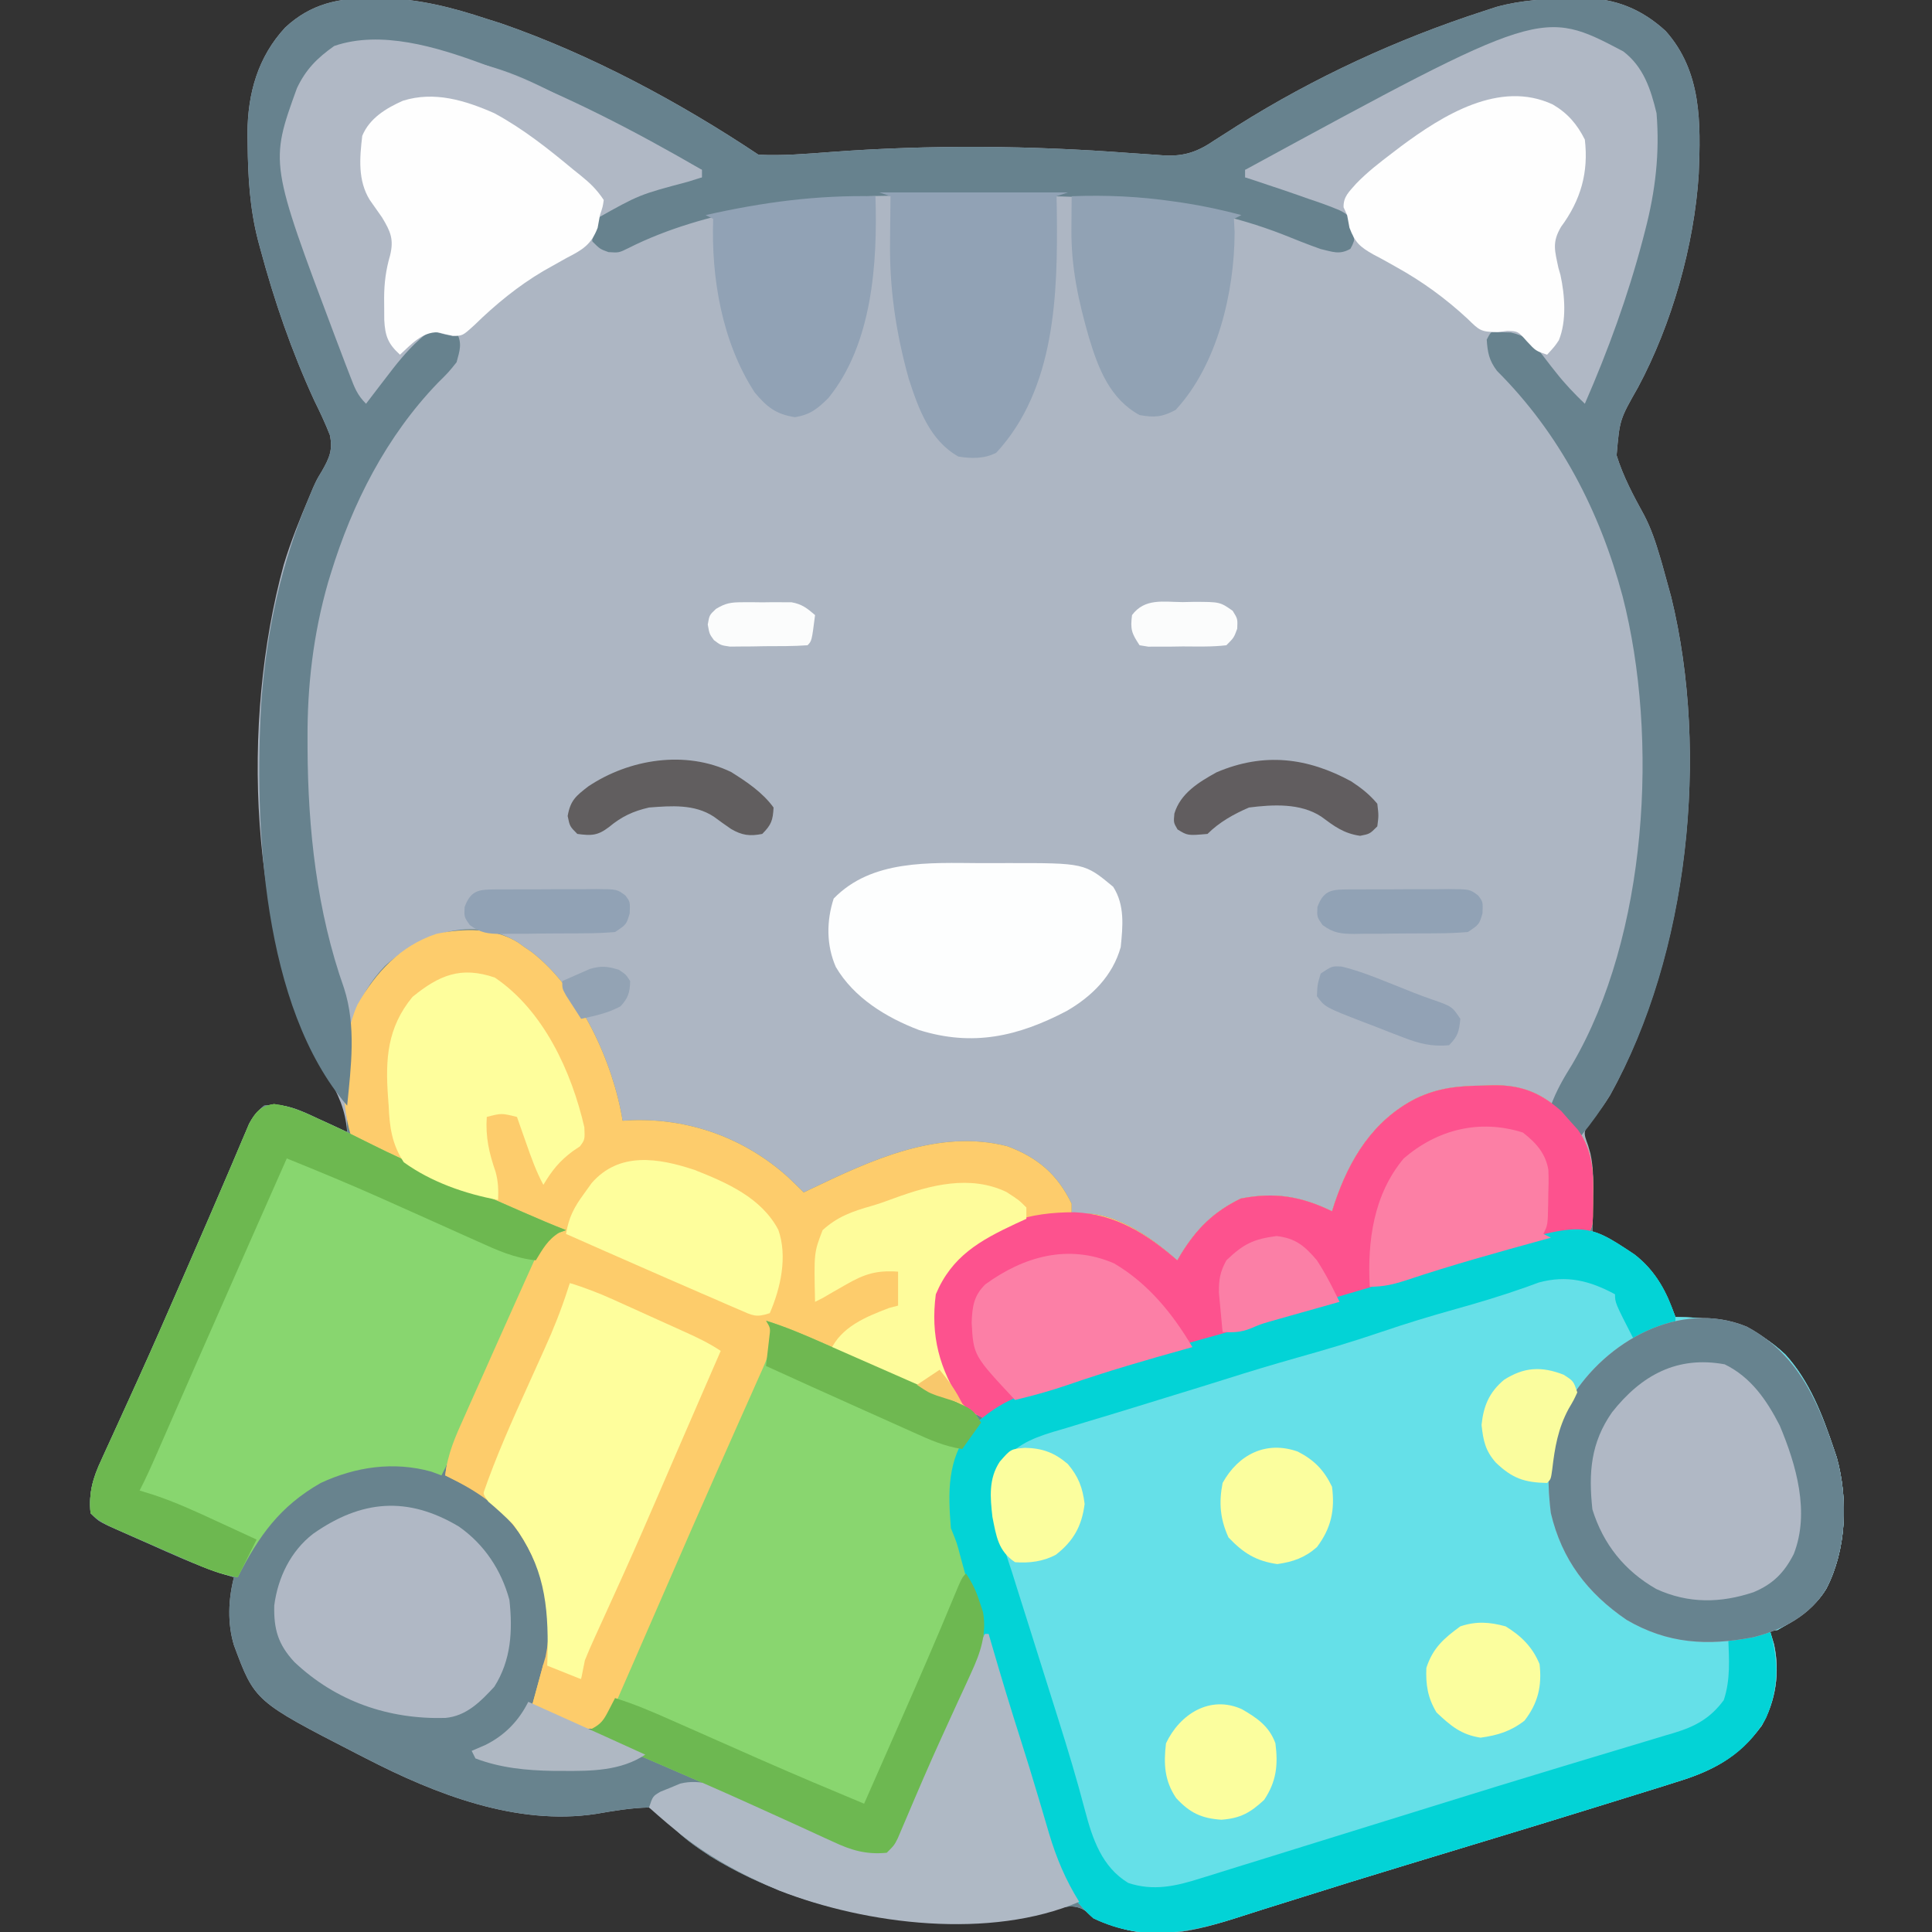 <?xml version="1.0" encoding="UTF-8"?>
<svg version="1.1" xmlns="http://www.w3.org/2000/svg" width="512" height="512">
<rect width="100%" height="100%" fill="#333333" stroke="none"/>
<path d="M0 0 C0.913 0.005 1.826 0.01 2.766 0.015 C12.394 0.256 21.091 2.491 30.188 5.5 C31.416 5.888 32.644 6.276 33.91 6.676 C57.669 14.884 81.317 27.586 102.188 41.5 C108.581 41.814 114.895 41.272 121.271 40.788 C147.841 38.802 174.164 39.049 200.723 41.062 C202.877 41.212 205.032 41.358 207.188 41.5 C208.484 41.598 208.484 41.598 209.806 41.699 C215.192 41.945 218.659 40.681 223.125 37.625 C224.434 36.789 225.746 35.956 227.059 35.125 C227.735 34.691 228.412 34.256 229.109 33.809 C249.366 21.055 271.445 10.878 294.188 3.5 C295.352 3.118 296.516 2.737 297.715 2.344 C304.401 0.485 311.036 0.182 317.938 0.062 C319.251 0.029 319.251 0.029 320.592 -0.006 C329.172 0.027 336.29 2.907 342.621 8.738 C352.182 19.491 351.905 33.05 351.37 46.594 C350.18 65.57 344.228 86.432 335.285 103.148 C330.422 111.687 330.422 111.687 329.604 121.179 C331.364 126.822 334.097 131.918 336.936 137.081 C338.747 140.582 339.956 144.163 341.062 147.938 C341.255 148.59 341.448 149.242 341.646 149.913 C342.179 151.77 342.684 153.635 343.188 155.5 C343.483 156.574 343.778 157.648 344.082 158.754 C354.246 200.362 348.651 253.078 327.875 290.734 C326.423 293.113 324.898 295.174 323.125 297.312 C320.722 300.42 320.722 300.42 322.059 304.074 C322.259 304.776 322.459 305.478 322.665 306.202 C323.59 310.272 323.395 314.348 323.312 318.5 C323.303 319.37 323.294 320.24 323.285 321.137 C323.262 323.258 323.226 325.379 323.188 327.5 C323.796 327.735 324.405 327.969 325.032 328.211 C333.611 331.601 339.302 335.947 343.188 344.438 C343.875 346.117 344.549 347.802 345.188 349.5 C346.094 349.526 347 349.552 347.934 349.578 C358.79 350.084 366.32 351.954 374.344 359.469 C380.801 366.583 384.161 375.512 387.188 384.5 C387.436 385.236 387.685 385.972 387.941 386.73 C391.031 397.902 390.54 411.186 385.188 421.5 C382.153 426.557 377.265 429.647 372.188 432.5 C371.527 432.5 370.868 432.5 370.188 432.5 C370.559 433.738 370.93 434.975 371.312 436.25 C372.924 443.613 371.818 451.244 368.062 457.812 C361.927 466.122 355.138 469.807 345.375 472.766 C343.622 473.323 343.622 473.323 341.833 473.892 C338.629 474.904 335.421 475.898 332.207 476.88 C329.479 477.717 326.755 478.567 324.031 479.415 C314.43 482.404 304.81 485.331 295.188 488.25 C293.599 488.732 292.01 489.215 290.421 489.697 C289.628 489.938 288.835 490.178 288.018 490.426 C284.824 491.396 281.631 492.365 278.437 493.335 C276.861 493.814 275.284 494.292 273.707 494.77 C263.942 497.732 254.194 500.741 244.465 503.82 C241.568 504.729 238.67 505.635 235.772 506.541 C234.04 507.087 232.309 507.64 230.582 508.202 C218.039 512.276 205.878 515.654 193.375 509.562 C191.631 508.567 189.898 507.552 188.188 506.5 C185.064 504.938 182.607 506.132 179.25 506.875 C148.888 513.278 116.033 508.726 89.404 492.407 C85.476 489.828 81.628 487.158 78.535 483.598 C76.775 481.622 75.641 480.534 73.188 479.5 C68.413 479.605 63.853 480.386 59.156 481.198 C38.13 484.421 16.504 475.954 -1.812 466.5 C-2.648 466.074 -3.484 465.648 -4.345 465.208 C-31.297 451.352 -31.297 451.352 -36.812 436.5 C-38.573 430.713 -38.316 424.326 -36.812 418.5 C-38.01 418.13 -39.208 417.76 -40.441 417.379 C-47.063 415.17 -53.383 412.285 -59.75 409.438 C-60.993 408.89 -62.236 408.342 -63.479 407.795 C-65.235 407.013 -65.235 407.013 -67.027 406.215 C-68.091 405.742 -69.154 405.269 -70.25 404.781 C-72.812 403.5 -72.812 403.5 -74.812 401.5 C-75.334 396.092 -74.182 392.129 -71.91 387.312 C-71.601 386.629 -71.292 385.946 -70.974 385.242 C-70.304 383.764 -69.628 382.289 -68.946 380.816 C-67.478 377.641 -66.038 374.454 -64.596 371.268 C-63.836 369.589 -63.074 367.91 -62.31 366.231 C-58.456 357.755 -54.729 349.225 -51.022 340.683 C-49.943 338.201 -48.863 335.72 -47.781 333.239 C-44.705 326.181 -41.643 319.118 -38.625 312.035 C-38.162 310.953 -37.699 309.872 -37.222 308.757 C-36.397 306.826 -35.578 304.892 -34.766 302.956 C-34.413 302.13 -34.059 301.304 -33.695 300.453 C-33.253 299.404 -33.253 299.404 -32.801 298.333 C-31.702 296.295 -30.597 294.973 -28.812 293.5 C-23.356 292.668 -19.257 294.743 -14.438 297 C-13.333 297.501 -13.333 297.501 -12.207 298.012 C-10.404 298.831 -8.608 299.664 -6.812 300.5 C-7.276 294.564 -9.111 290.612 -12.062 285.5 C-33.046 247.203 -35.004 191.859 -23.632 150.212 C-21.749 143.982 -19.32 137.967 -16.777 131.98 C-16.465 131.233 -16.152 130.486 -15.831 129.717 C-14.812 127.5 -14.812 127.5 -13.509 125.348 C-11.551 121.911 -10.547 119.73 -11.4 115.775 C-12.639 112.613 -14.056 109.605 -15.562 106.562 C-21.554 93.504 -26.084 80.368 -29.812 66.5 C-30.019 65.735 -30.225 64.971 -30.438 64.183 C-32.628 55.679 -33.087 47.366 -33.188 38.625 C-33.202 37.673 -33.216 36.722 -33.23 35.741 C-33.157 25.23 -30.476 15.606 -23.215 7.777 C-16.394 1.454 -9.042 -0.066 0 0 Z " fill="#ADB6C3" transform="translate(98.812,-0.5)"/>
<path d="M0 0 C0.601 0.429 1.201 0.859 1.82 1.301 C2.462 1.74 3.104 2.18 3.766 2.633 C16.453 12.46 25.324 31.77 27.82 47.301 C28.608 47.254 29.396 47.208 30.207 47.16 C45.542 46.652 60.106 51.904 71.57 62.176 C73 63.538 74.421 64.908 75.82 66.301 C76.342 66.049 76.864 65.797 77.402 65.538 C93.57 57.815 111.443 49.356 129.805 54.066 C137.845 57.064 143.073 61.535 146.82 69.301 C146.82 70.291 146.82 71.281 146.82 72.301 C148.367 72.084 148.367 72.084 149.945 71.863 C159.164 71.83 168.179 78.457 174.82 84.301 C175.161 83.721 175.501 83.141 175.852 82.543 C180.037 75.797 184.485 71.42 191.633 67.926 C200.618 66.164 207.622 67.317 215.82 71.301 C216.039 70.611 216.259 69.921 216.484 69.211 C220.458 57.435 226.694 47.24 238.008 41.426 C244.13 38.514 249.37 38.066 256.07 37.988 C256.891 37.959 257.713 37.93 258.559 37.9 C265.933 37.824 271.055 39.85 276.57 44.738 C277.313 45.584 278.055 46.43 278.82 47.301 C279.542 48.105 280.264 48.91 281.008 49.738 C285.14 55.58 285.08 61.299 284.945 68.176 C284.936 69.055 284.927 69.934 284.918 70.84 C284.895 72.994 284.859 75.147 284.82 77.301 C285.429 77.535 286.038 77.77 286.665 78.012 C295.244 81.401 300.935 85.748 304.82 94.238 C305.507 95.918 306.182 97.603 306.82 99.301 C307.727 99.327 308.633 99.352 309.566 99.379 C320.423 99.884 327.952 101.755 335.977 109.27 C342.434 116.384 345.794 125.313 348.82 134.301 C349.069 135.037 349.318 135.773 349.574 136.531 C352.664 147.703 352.173 160.987 346.82 171.301 C343.786 176.358 338.898 179.448 333.82 182.301 C333.16 182.301 332.5 182.301 331.82 182.301 C332.192 183.538 332.563 184.776 332.945 186.051 C334.557 193.414 333.451 201.044 329.695 207.613 C323.56 215.923 316.771 219.607 307.008 222.566 C305.255 223.124 305.255 223.124 303.466 223.692 C300.262 224.705 297.053 225.698 293.84 226.681 C291.112 227.518 288.388 228.367 285.664 229.216 C276.063 232.205 266.443 235.132 256.82 238.051 C255.231 238.533 253.643 239.015 252.054 239.498 C251.261 239.738 250.468 239.979 249.651 240.227 C246.457 241.197 243.264 242.166 240.07 243.136 C238.493 243.614 236.917 244.093 235.34 244.571 C225.574 247.532 215.827 250.542 206.098 253.621 C203.201 254.529 200.303 255.436 197.405 256.341 C195.672 256.887 193.942 257.441 192.215 258.002 C179.672 262.077 167.511 265.455 155.008 259.363 C153.264 258.368 151.531 257.353 149.82 256.301 C146.697 254.739 144.239 255.933 140.883 256.676 C110.521 263.079 77.666 258.526 51.037 242.208 C47.109 239.628 43.26 236.959 40.168 233.398 C38.408 231.423 37.274 230.335 34.82 229.301 C30.046 229.405 25.486 230.186 20.789 230.999 C-0.237 234.222 -21.863 225.755 -40.18 216.301 C-41.015 215.875 -41.851 215.448 -42.712 215.009 C-69.665 201.153 -69.665 201.153 -75.18 186.301 C-76.94 180.514 -76.683 174.126 -75.18 168.301 C-76.377 167.931 -77.575 167.561 -78.809 167.18 C-85.431 164.971 -91.75 162.086 -98.117 159.238 C-99.36 158.69 -100.603 158.143 -101.846 157.596 C-103.602 156.814 -103.602 156.814 -105.395 156.016 C-106.458 155.542 -107.521 155.069 -108.617 154.582 C-111.18 153.301 -111.18 153.301 -113.18 151.301 C-113.701 145.893 -112.55 141.93 -110.277 137.113 C-109.968 136.43 -109.659 135.747 -109.341 135.043 C-108.671 133.565 -107.995 132.089 -107.313 130.616 C-105.845 127.442 -104.405 124.255 -102.964 121.069 C-102.203 119.389 -101.441 117.71 -100.677 116.032 C-96.824 107.555 -93.097 99.025 -89.389 90.484 C-88.311 88.002 -87.23 85.521 -86.148 83.04 C-83.073 75.982 -80.01 68.919 -76.992 61.836 C-76.529 60.754 -76.066 59.672 -75.589 58.558 C-74.764 56.627 -73.945 54.693 -73.133 52.757 C-72.78 51.931 -72.427 51.105 -72.062 50.254 C-71.767 49.554 -71.472 48.855 -71.168 48.134 C-70.069 46.096 -68.964 44.774 -67.18 43.301 C-61.723 42.469 -57.624 44.544 -52.805 46.801 C-52.069 47.135 -51.333 47.469 -50.574 47.812 C-48.771 48.632 -46.975 49.465 -45.18 50.301 C-45.211 49.251 -45.211 49.251 -45.243 48.18 C-45.327 44.95 -45.379 41.72 -45.43 38.488 C-45.463 37.388 -45.497 36.288 -45.531 35.154 C-45.662 24.073 -42.943 14.457 -35.18 6.301 C-25.806 -2.256 -11.769 -7.165 0 0 Z " fill="#68838E" transform="translate(137.18,249.699)"/>
<path d="M0 0 C5.768 4.485 8.302 9.815 10.84 16.562 C12.199 16.601 12.199 16.601 13.586 16.641 C24.442 17.146 31.972 19.016 39.996 26.531 C46.454 33.645 49.813 42.575 52.84 51.562 C53.089 52.299 53.337 53.035 53.594 53.793 C56.684 64.964 56.193 78.249 50.84 88.562 C47.806 93.619 42.918 96.71 37.84 99.562 C37.18 99.562 36.52 99.562 35.84 99.562 C36.211 100.8 36.582 102.037 36.965 103.312 C38.577 110.676 37.47 118.306 33.715 124.875 C27.58 133.185 20.79 136.869 11.027 139.828 C9.274 140.386 9.274 140.386 7.486 140.954 C4.282 141.967 1.073 142.96 -2.14 143.943 C-4.868 144.78 -7.592 145.629 -10.317 146.478 C-19.918 149.467 -29.538 152.394 -39.16 155.312 C-40.749 155.795 -42.338 156.277 -43.927 156.759 C-44.72 157 -45.513 157.241 -46.33 157.489 C-49.523 158.458 -52.717 159.428 -55.91 160.397 C-57.487 160.876 -59.064 161.355 -60.641 161.833 C-70.406 164.794 -80.154 167.803 -89.883 170.883 C-92.78 171.791 -95.677 172.698 -98.575 173.603 C-100.308 174.149 -102.038 174.703 -103.766 175.264 C-117.418 179.698 -129.789 182.451 -143.379 175.949 C-151.553 168.935 -154.73 159.051 -157.598 149 C-158.168 147.084 -158.739 145.168 -159.311 143.253 C-159.89 141.302 -160.462 139.35 -161.033 137.397 C-162.773 131.478 -164.591 125.583 -166.41 119.688 C-166.908 118.064 -166.908 118.064 -167.415 116.408 C-169.149 110.764 -170.943 105.151 -172.848 99.562 C-175.002 93.23 -176.813 86.83 -178.55 80.373 C-179.592 76.373 -179.592 76.373 -181.16 72.562 C-181.938 63.053 -182.167 54.51 -176.16 46.562 C-169.983 39.665 -161.767 36.453 -152.973 34.25 C-146.104 32.441 -139.381 30.36 -132.66 28.062 C-126.204 25.863 -119.75 23.825 -113.16 22.062 C-106.553 20.294 -100.075 18.259 -93.598 16.062 C-86.898 13.791 -80.2 11.639 -73.397 9.692 C-68.379 8.243 -63.392 6.706 -58.41 5.137 C-57.712 4.917 -57.014 4.697 -56.294 4.471 C-52.771 3.361 -49.249 2.247 -45.729 1.128 C-13.592 -9.045 -13.592 -9.045 0 0 Z " fill="#65E0E8" transform="translate(433.16,332.438)"/>
<path d="M0 0 C0.601 0.429 1.201 0.859 1.82 1.301 C2.462 1.74 3.104 2.18 3.766 2.633 C16.453 12.46 25.324 31.77 27.82 47.301 C28.608 47.254 29.396 47.208 30.207 47.16 C45.542 46.652 60.106 51.904 71.57 62.176 C73 63.538 74.421 64.908 75.82 66.301 C76.342 66.049 76.864 65.797 77.402 65.538 C93.57 57.815 111.443 49.356 129.805 54.066 C137.845 57.064 143.073 61.535 146.82 69.301 C146.82 70.291 146.82 71.281 146.82 72.301 C148.367 72.084 148.367 72.084 149.945 71.863 C159.164 71.83 168.179 78.457 174.82 84.301 C175.161 83.721 175.501 83.141 175.852 82.543 C180.037 75.797 184.485 71.42 191.633 67.926 C200.618 66.164 207.622 67.317 215.82 71.301 C216.039 70.611 216.259 69.921 216.484 69.211 C220.458 57.435 226.694 47.24 238.008 41.426 C244.13 38.514 249.37 38.066 256.07 37.988 C256.891 37.959 257.713 37.93 258.559 37.9 C265.933 37.824 271.055 39.85 276.57 44.738 C277.313 45.584 278.055 46.43 278.82 47.301 C279.542 48.105 280.264 48.91 281.008 49.738 C284.893 55.231 285.113 60.571 285.008 67.051 C285.007 67.818 285.007 68.585 285.006 69.375 C284.961 75.019 284.961 75.019 283.82 77.301 C281.85 77.582 279.867 77.77 277.883 77.926 C266.921 79.096 256.598 82.876 246.154 86.238 C240.998 87.882 235.815 89.431 230.633 90.988 C224.453 92.857 218.306 94.78 212.195 96.863 C205.477 99.143 198.683 101.081 191.854 103.002 C185.242 104.872 178.686 106.881 172.141 108.976 C165.74 111.022 159.315 112.981 152.883 114.926 C149.194 116.048 145.507 117.174 141.82 118.301 C141.132 118.51 140.443 118.719 139.733 118.934 C133.816 120.741 128.732 122.481 123.82 126.301 C123.052 125.905 123.052 125.905 122.268 125.5 C119.103 123.949 115.884 122.528 112.66 121.105 C111.962 120.797 111.263 120.488 110.543 120.169 C108.282 119.17 106.02 118.173 103.758 117.176 C102.611 116.67 102.611 116.67 101.441 116.154 C89.95 111.085 78.43 106.095 66.82 101.301 C67.057 101.95 67.293 102.599 67.537 103.268 C67.954 107.735 66.216 110.82 64.359 114.824 C63.794 116.087 63.794 116.087 63.216 117.375 C61.971 120.148 60.708 122.911 59.445 125.676 C58.576 127.604 57.709 129.533 56.843 131.463 C55.506 134.439 54.169 137.415 52.827 140.389 C48.336 150.34 43.976 160.347 39.633 170.363 C37.364 175.59 35.091 180.815 32.809 186.036 C32.117 187.621 31.427 189.206 30.738 190.792 C29.649 193.296 28.554 195.797 27.457 198.297 C27.122 199.07 26.788 199.842 26.443 200.638 C24.048 206.073 24.048 206.073 21.82 208.301 C16.863 208.869 13.788 207.617 9.445 205.301 C8.386 204.744 7.326 204.187 6.234 203.613 C5.438 203.18 4.641 202.747 3.82 202.301 C4.025 201.553 4.23 200.805 4.441 200.035 C4.711 199.05 4.98 198.065 5.258 197.051 C5.525 196.076 5.791 195.102 6.066 194.098 C6.315 193.175 6.564 192.252 6.82 191.301 C7.012 190.649 7.204 189.996 7.402 189.324 C9.849 177.48 6.847 166.576 0.473 156.617 C-4.813 149.208 -11.07 145.304 -19.18 141.301 C-18.593 135.601 -16.463 130.927 -14.137 125.766 C-13.731 124.851 -13.325 123.935 -12.906 122.993 C-11.608 120.072 -10.3 117.155 -8.992 114.238 C-8.132 112.304 -7.272 110.37 -6.412 108.436 C-4.376 103.856 -2.321 99.286 -0.261 94.717 C0.718 92.53 1.678 90.336 2.631 88.137 C3.144 86.976 3.656 85.814 4.184 84.617 C4.606 83.643 5.027 82.67 5.462 81.666 C6.932 79.105 8.349 77.873 10.82 76.301 C10.032 75.959 9.244 75.618 8.431 75.266 C7.321 74.785 6.211 74.304 5.066 73.809 C4.462 73.547 3.858 73.285 3.235 73.016 C-0.123 71.561 -3.48 70.106 -6.837 68.649 C-13.294 65.848 -19.753 63.052 -26.223 60.281 C-27.277 59.828 -28.331 59.375 -29.418 58.908 C-31.392 58.059 -33.368 57.214 -35.346 56.374 C-36.664 55.806 -36.664 55.806 -38.008 55.227 C-39.151 54.738 -39.151 54.738 -40.317 54.24 C-42.18 53.301 -42.18 53.301 -44.18 51.301 C-47.249 41.203 -46.755 26.061 -42.438 16.52 C-37.604 7.994 -31.061 0.919 -21.512 -2.227 C-14.238 -3.701 -6.489 -3.95 0 0 Z " fill="#FDCC6C" transform="translate(137.18,249.699)"/>
<path d="M0 0 C1.369 0.007 1.369 0.007 2.766 0.015 C12.394 0.256 21.091 2.491 30.188 5.5 C31.416 5.888 32.644 6.276 33.91 6.676 C57.669 14.884 81.317 27.586 102.188 41.5 C108.581 41.814 114.895 41.272 121.271 40.788 C147.841 38.802 174.164 39.049 200.723 41.062 C202.877 41.212 205.032 41.358 207.188 41.5 C208.052 41.566 208.916 41.631 209.806 41.699 C215.192 41.945 218.659 40.681 223.125 37.625 C224.434 36.789 225.746 35.956 227.059 35.125 C227.735 34.691 228.412 34.256 229.109 33.809 C249.366 21.055 271.445 10.878 294.188 3.5 C295.352 3.118 296.516 2.737 297.715 2.344 C304.401 0.485 311.036 0.182 317.938 0.062 C319.251 0.029 319.251 0.029 320.592 -0.006 C329.172 0.027 336.29 2.907 342.621 8.738 C352.182 19.491 351.905 33.05 351.37 46.594 C350.18 65.57 344.228 86.432 335.285 103.148 C330.422 111.687 330.422 111.687 329.604 121.179 C331.364 126.822 334.097 131.918 336.936 137.081 C338.747 140.582 339.956 144.163 341.062 147.938 C341.255 148.59 341.448 149.242 341.646 149.913 C342.179 151.77 342.684 153.635 343.188 155.5 C343.483 156.574 343.778 157.648 344.082 158.754 C354.183 200.102 348.832 253.262 327.934 290.637 C325.599 294.465 323.04 298.042 320.188 301.5 C317.521 298.833 314.854 296.167 312.188 293.5 C313.642 289.484 315.618 286.118 317.875 282.5 C337.779 248.454 340.871 196.15 331.188 158.5 C325.151 135.923 314.527 115.377 297.902 98.781 C295.808 95.996 295.42 93.949 295.188 90.5 C296.188 88.562 296.188 88.562 298.188 87.5 C301.335 87.185 302.411 87.184 305.188 88.5 C310.983 93.721 315.674 100.163 320.188 106.5 C324.381 98.367 327.496 90.044 330.375 81.375 C330.708 80.375 331.04 79.374 331.383 78.344 C340.599 50.235 340.599 50.235 336.387 21.711 C334.125 17.54 331.827 15.146 327.41 13.406 C299.063 5.435 263.972 28.519 240.188 41.5 C238.801 42.3 237.416 43.104 236.035 43.914 C233.188 45.5 233.188 45.5 231.188 45.5 C231.188 46.16 231.188 46.82 231.188 47.5 C232.478 47.758 233.768 48.016 235.098 48.281 C240.141 49.404 244.832 51.092 249.625 53 C250.426 53.308 251.227 53.616 252.053 53.934 C257.927 56.24 257.927 56.24 260.188 58.5 C260.521 61.63 260.664 63.679 259.062 66.438 C256.17 68.077 254.421 67.245 251.188 66.5 C247.793 65.309 244.464 63.964 241.125 62.625 C215.816 52.771 189.435 52.317 162.586 52.37 C159.324 52.375 156.063 52.37 152.801 52.363 C128.203 52.277 128.203 52.277 103.812 55.125 C102.395 55.376 102.395 55.376 100.949 55.633 C89.647 57.783 78.071 61.023 67.77 66.227 C65.188 67.5 65.188 67.5 62.438 67.312 C60.188 66.5 60.188 66.5 58.188 64.5 C57.688 61.625 57.688 61.625 58.188 58.5 C62.902 54.695 68.153 52.779 73.812 50.75 C74.658 50.434 75.504 50.118 76.375 49.793 C80.294 48.365 82.943 47.5 87.188 47.5 C87.188 46.84 87.188 46.18 87.188 45.5 C86.41 45.286 85.633 45.072 84.832 44.852 C79.887 43.018 75.466 40.454 70.875 37.875 C32.819 16.142 32.819 16.142 -9.223 13.148 C-14.486 15.451 -16.491 18.32 -18.812 23.5 C-27.486 46.222 -14.895 77.251 -5.895 98.031 C-4.588 100.887 -3.253 103.71 -1.812 106.5 C-1.316 105.871 -0.82 105.242 -0.309 104.594 C1.109 102.807 2.535 101.028 3.969 99.254 C5.343 97.548 6.701 95.829 8.031 94.09 C10.916 90.478 12.431 88.74 16.938 87.312 C20.188 87.5 20.188 87.5 22.188 88.562 C23.717 91.526 23.047 93.323 22.188 96.5 C20.035 99.184 20.035 99.184 17.25 101.938 C3.571 116.138 -5.445 133.86 -11.188 152.625 C-11.527 153.731 -11.527 153.731 -11.874 154.86 C-15.791 168.569 -17.4 182.23 -17.312 196.438 C-17.31 197.58 -17.31 197.58 -17.308 198.746 C-17.21 220.295 -14.852 242.005 -7.636 262.39 C-4.387 272.449 -5.785 283.139 -6.812 293.5 C-29.298 267.373 -31.497 218.974 -29.551 186.387 C-28.103 167.293 -24.274 149.627 -16.777 131.98 C-16.465 131.233 -16.152 130.486 -15.831 129.717 C-14.812 127.5 -14.812 127.5 -13.509 125.348 C-11.551 121.911 -10.547 119.73 -11.4 115.775 C-12.639 112.613 -14.056 109.605 -15.562 106.562 C-21.554 93.504 -26.084 80.368 -29.812 66.5 C-30.019 65.735 -30.225 64.971 -30.438 64.183 C-32.628 55.679 -33.087 47.366 -33.188 38.625 C-33.202 37.673 -33.216 36.722 -33.23 35.741 C-33.157 25.23 -30.476 15.606 -23.215 7.777 C-16.394 1.454 -9.042 -0.066 0 0 Z " fill="#67828E" transform="translate(98.812,-0.5)"/>
<path d="M0 0 C5.267 1.633 10.237 3.77 15.273 5.992 C16.597 6.573 16.597 6.573 17.948 7.166 C19.809 7.983 21.67 8.802 23.53 9.622 C26.357 10.867 29.186 12.108 32.016 13.348 C33.831 14.146 35.646 14.944 37.461 15.742 C38.298 16.109 39.134 16.476 39.996 16.854 C42.338 17.888 44.672 18.937 47 20 C47.759 20.346 48.519 20.692 49.301 21.049 C50.017 21.389 50.733 21.729 51.471 22.079 C52.104 22.377 52.738 22.675 53.39 22.982 C55 24 55 24 57 27 C56.578 27.615 56.157 28.23 55.723 28.863 C55.175 29.672 54.627 30.48 54.062 31.312 C53.517 32.113 52.972 32.914 52.41 33.738 C48.41 40.155 48.865 49.777 50.447 57.056 C51.703 61.465 53.351 65.724 55 70 C55.648 71.825 56.277 73.658 56.875 75.5 C57.12 76.212 57.365 76.923 57.617 77.656 C58.529 83.238 56.72 88.21 54.41 93.219 C53.878 94.388 53.345 95.558 52.796 96.762 C52.218 98.008 51.641 99.254 51.062 100.5 C50.176 102.435 49.292 104.372 48.409 106.309 C47.813 107.618 47.215 108.926 46.616 110.234 C43.309 117.474 40.175 124.788 37.073 132.117 C36.694 133 36.316 133.883 35.926 134.793 C35.437 135.946 35.437 135.946 34.939 137.122 C34 139 34 139 32 141 C26.563 141.529 22.583 140.347 17.742 138.062 C17.053 137.75 16.363 137.438 15.652 137.117 C13.388 136.089 11.132 135.044 8.875 134 C6.485 132.912 4.093 131.828 1.701 130.745 C0.039 129.993 -1.623 129.239 -3.284 128.483 C-12.719 124.198 -22.232 120.096 -31.75 116 C-33.39 115.293 -35.029 114.586 -36.668 113.879 C-40.445 112.251 -44.222 110.625 -48 109 C-47.111 108.691 -47.111 108.691 -46.204 108.376 C-43.111 106.445 -42.304 104.265 -40.738 100.988 C-40.441 100.37 -40.144 99.752 -39.837 99.116 C-36.086 91.231 -32.642 83.205 -29.188 75.188 C-28.082 72.634 -26.976 70.082 -25.869 67.53 C-25.101 65.759 -24.333 63.988 -23.566 62.217 C-19.123 51.961 -14.624 41.731 -10.125 31.5 C-8.98 28.897 -7.836 26.293 -6.691 23.689 C-6.011 22.142 -5.331 20.595 -4.65 19.048 C-4.048 17.679 -3.448 16.308 -2.851 14.936 C-2.28 13.636 -1.695 12.341 -1.097 11.052 C0.803 6.875 1.203 4.484 0 0 Z " fill="#89D66F" transform="translate(203,350)"/>
<path d="M0 0 C4.482 0.558 8.047 2.195 12.109 4.105 C12.857 4.445 13.605 4.785 14.375 5.135 C18.308 6.936 22.186 8.827 26.043 10.786 C31.007 13.272 36.04 15.555 41.129 17.773 C42.013 18.161 42.897 18.549 43.808 18.948 C45.657 19.759 47.506 20.568 49.356 21.376 C52.183 22.61 55.009 23.849 57.834 25.088 C59.641 25.879 61.447 26.67 63.254 27.461 C64.094 27.829 64.933 28.196 65.798 28.575 C69.631 30.248 73.463 31.899 77.359 33.418 C76.761 33.645 76.163 33.872 75.547 34.105 C71.229 36.696 69.595 41.915 67.609 46.371 C67.088 47.536 66.567 48.702 66.031 49.903 C65.473 51.158 64.916 52.413 64.359 53.668 C63.784 54.959 63.208 56.25 62.632 57.541 C58.313 67.227 54.036 76.931 49.787 86.647 C49.364 87.615 48.94 88.582 48.504 89.578 C48.136 90.42 47.769 91.262 47.39 92.129 C46.432 94.256 45.419 96.341 44.359 98.418 C43.472 98.088 42.586 97.758 41.672 97.418 C31.706 94.645 21.622 96.11 12.359 100.418 C1.479 106.635 -4.036 114.427 -9.641 125.418 C-14.086 124.748 -17.976 123.13 -22.059 121.328 C-23.106 120.871 -23.106 120.871 -24.175 120.405 C-25.644 119.763 -27.113 119.118 -28.58 118.471 C-30.828 117.48 -33.081 116.5 -35.334 115.521 C-36.763 114.895 -38.192 114.268 -39.621 113.641 C-40.295 113.348 -40.969 113.055 -41.663 112.753 C-44.411 111.535 -46.496 110.563 -48.641 108.418 C-49.162 103.01 -48.011 99.047 -45.738 94.23 C-45.429 93.547 -45.12 92.864 -44.802 92.16 C-44.132 90.682 -43.456 89.207 -42.774 87.733 C-41.306 84.559 -39.866 81.372 -38.424 78.186 C-37.664 76.506 -36.902 74.827 -36.138 73.149 C-32.285 64.673 -28.558 56.142 -24.85 47.601 C-23.772 45.119 -22.691 42.638 -21.609 40.157 C-18.533 33.099 -15.471 26.036 -12.453 18.953 C-11.99 17.871 -11.527 16.79 -11.05 15.675 C-10.225 13.744 -9.406 11.81 -8.594 9.874 C-8.064 8.635 -8.064 8.635 -7.523 7.371 C-7.228 6.671 -6.933 5.972 -6.629 5.251 C-4.923 2.087 -3.597 0.569 0 0 Z " fill="#88D66F" transform="translate(72.641,292.582)"/>
<path d="M0 0 C0.821 -0.029 1.642 -0.058 2.488 -0.088 C9.863 -0.164 14.985 1.862 20.5 6.75 C21.242 7.596 21.985 8.441 22.75 9.312 C23.472 10.117 24.194 10.921 24.938 11.75 C28.822 17.242 29.043 22.582 28.938 29.062 C28.937 30.213 28.937 30.213 28.936 31.387 C28.891 37.031 28.891 37.031 27.75 39.312 C25.78 39.594 23.796 39.781 21.812 39.938 C10.85 41.108 0.527 44.887 -9.917 48.25 C-15.072 49.893 -20.255 51.443 -25.438 53 C-31.617 54.868 -37.764 56.792 -43.875 58.875 C-50.594 61.154 -57.387 63.093 -64.216 65.014 C-70.829 66.883 -77.385 68.893 -83.929 70.988 C-90.33 73.034 -96.755 74.993 -103.188 76.938 C-106.876 78.059 -110.563 79.185 -114.25 80.312 C-114.939 80.521 -115.627 80.73 -116.337 80.946 C-122.254 82.753 -127.338 84.492 -132.25 88.312 C-139.055 85.396 -142.193 79.767 -145.25 73.312 C-147.31 67.145 -147.488 59.044 -145.449 52.898 C-144.223 50.784 -142.909 49.108 -141.25 47.312 C-140.618 46.625 -139.987 45.938 -139.336 45.23 C-130.395 36.468 -120.684 33.511 -108.41 33.575 C-97.481 34.094 -89.378 39.278 -81.25 46.312 C-80.91 45.732 -80.569 45.152 -80.219 44.555 C-76.033 37.809 -71.586 33.432 -64.438 29.938 C-55.452 28.176 -48.448 29.329 -40.25 33.312 C-40.031 32.623 -39.812 31.933 -39.586 31.223 C-35.612 19.446 -29.376 9.252 -18.062 3.438 C-11.94 0.526 -6.7 0.077 0 0 Z " fill="#FD528E" transform="translate(393.25,287.688)"/>
<path d="M0 0 C5.709 4.439 8.502 9.785 10.84 16.562 C10.84 17.223 10.84 17.883 10.84 18.562 C7.21 19.883 3.58 21.203 -0.16 22.562 C-5.16 12.812 -5.16 12.812 -5.16 10.562 C-11.831 6.971 -17.912 5.4 -25.387 7.445 C-26.508 7.855 -27.63 8.265 -28.785 8.688 C-34.955 10.872 -41.168 12.746 -47.473 14.5 C-54.099 16.355 -60.65 18.334 -67.16 20.562 C-74.541 23.086 -81.987 25.276 -89.495 27.387 C-95.933 29.201 -102.319 31.136 -108.695 33.156 C-113.263 34.602 -117.845 36.005 -122.426 37.407 C-125.784 38.437 -129.14 39.474 -132.496 40.512 C-136.828 41.85 -141.166 43.163 -145.512 44.457 C-147.478 45.054 -149.444 45.652 -151.41 46.25 C-152.308 46.511 -153.206 46.772 -154.131 47.041 C-160.021 48.855 -164.939 50.923 -168.293 56.419 C-171.916 65.374 -167.743 75.598 -164.961 84.223 C-164.523 85.621 -164.087 87.019 -163.652 88.418 C-162.508 92.083 -161.347 95.742 -160.18 99.4 C-158.331 105.214 -156.512 111.038 -154.687 116.859 C-154.028 118.957 -153.367 121.055 -152.705 123.152 C-150.183 131.165 -147.752 139.193 -145.632 147.324 C-143.637 154.896 -141.148 162.333 -134.16 166.562 C-127.483 168.788 -121.48 167.406 -114.999 165.338 C-114.222 165.1 -113.445 164.862 -112.645 164.617 C-110.079 163.828 -107.518 163.023 -104.957 162.219 C-103.136 161.656 -101.314 161.093 -99.492 160.532 C-94.63 159.032 -89.772 157.517 -84.916 156 C-79.909 154.438 -74.899 152.887 -69.889 151.336 C-63.906 149.482 -57.924 147.627 -51.943 145.767 C-41.267 142.446 -30.583 139.154 -19.877 135.93 C-16.796 135.001 -13.716 134.069 -10.636 133.137 C-7.338 132.139 -4.04 131.145 -0.739 130.162 C2.201 129.286 5.136 128.397 8.07 127.504 C8.903 127.26 9.735 127.017 10.592 126.766 C16.181 125.046 20.077 122.933 23.652 118.125 C25.472 112.666 25.068 107.266 24.84 101.562 C30.285 100.573 30.285 100.573 35.84 99.562 C38.272 107.67 38.216 114.952 34.867 122.859 C29.374 132.467 21.299 136.715 11.027 139.828 C9.274 140.386 9.274 140.386 7.486 140.954 C4.282 141.967 1.073 142.96 -2.14 143.943 C-4.868 144.78 -7.592 145.629 -10.317 146.478 C-19.918 149.467 -29.538 152.394 -39.16 155.312 C-40.749 155.795 -42.338 156.277 -43.927 156.759 C-44.72 157 -45.513 157.241 -46.33 157.489 C-49.523 158.458 -52.717 159.428 -55.91 160.397 C-57.487 160.876 -59.064 161.355 -60.641 161.833 C-70.406 164.794 -80.154 167.803 -89.883 170.883 C-92.78 171.791 -95.677 172.698 -98.575 173.603 C-100.308 174.149 -102.038 174.703 -103.766 175.264 C-117.418 179.698 -129.789 182.451 -143.379 175.949 C-151.553 168.935 -154.73 159.051 -157.598 149 C-158.168 147.084 -158.739 145.168 -159.311 143.253 C-159.89 141.302 -160.462 139.35 -161.033 137.397 C-162.773 131.478 -164.591 125.583 -166.41 119.688 C-166.908 118.064 -166.908 118.064 -167.415 116.408 C-169.149 110.764 -170.943 105.151 -172.848 99.562 C-175.002 93.23 -176.813 86.83 -178.55 80.373 C-179.592 76.373 -179.592 76.373 -181.16 72.562 C-181.938 63.053 -182.167 54.51 -176.16 46.562 C-169.983 39.665 -161.767 36.453 -152.973 34.25 C-146.104 32.441 -139.381 30.36 -132.66 28.062 C-126.204 25.863 -119.75 23.825 -113.16 22.062 C-106.553 20.294 -100.075 18.259 -93.598 16.062 C-86.898 13.791 -80.2 11.639 -73.397 9.692 C-68.379 8.243 -63.392 6.706 -58.41 5.137 C-57.712 4.917 -57.014 4.697 -56.294 4.471 C-52.771 3.361 -49.249 2.247 -45.729 1.128 C-13.592 -9.045 -13.592 -9.045 0 0 Z " fill="#03D3D6" transform="translate(433.16,332.438)"/>
<path d="M0 0 C5.382 4.088 7.306 10.028 8.836 16.395 C9.712 27.043 8.521 37.071 5.836 47.395 C5.61 48.266 5.384 49.138 5.152 50.036 C1.194 64.997 -3.977 79.217 -10.164 93.395 C-12.917 90.751 -15.458 88.103 -17.812 85.098 C-18.261 84.532 -18.71 83.966 -19.172 83.383 C-20.088 82.218 -20.992 81.043 -21.883 79.859 C-24.468 76.646 -25.619 75.529 -29.766 74.504 C-32.231 74.425 -34.698 74.395 -37.164 74.395 C-39.172 72.891 -39.172 72.891 -41.289 70.832 C-47.068 65.485 -53.176 61.029 -60.062 57.203 C-60.74 56.82 -61.417 56.437 -62.115 56.043 C-63.453 55.293 -64.802 54.562 -66.163 53.854 C-68.039 52.801 -68.039 52.801 -71.164 50.395 C-71.427 49.236 -71.69 48.077 -71.961 46.883 C-72.775 43.349 -72.775 43.349 -75.174 42.117 C-77.889 40.969 -80.613 40 -83.414 39.082 C-84.828 38.582 -84.828 38.582 -86.27 38.072 C-88.892 37.151 -91.524 36.265 -94.164 35.395 C-95.376 34.988 -96.588 34.582 -97.836 34.164 C-98.988 33.783 -98.988 33.783 -100.164 33.395 C-100.164 32.735 -100.164 32.075 -100.164 31.395 C-21.58 -11.352 -21.58 -11.352 0 0 Z " fill="#B0B8C5" transform="translate(430.164,13.605)"/>
<path d="M0 0 C1.064 0.387 2.127 0.775 3.223 1.174 C22.431 8.379 40.706 17.919 58.438 28.188 C58.438 28.848 58.438 29.508 58.438 30.188 C57.254 30.563 56.071 30.938 54.852 31.324 C41.851 34.775 41.851 34.775 30.438 41.188 C30.332 42.14 30.226 43.093 30.117 44.074 C29.438 47.188 29.438 47.188 26.48 49.426 C25.205 50.135 23.919 50.826 22.625 51.5 C21.25 52.269 19.877 53.044 18.508 53.824 C17.821 54.214 17.134 54.604 16.427 55.005 C9.755 58.97 3.722 63.896 -1.812 69.312 C-4.952 72.178 -4.952 72.178 -7.617 72.219 C-8.3 72.085 -8.984 71.951 -9.688 71.812 C-13.602 70.72 -13.602 70.72 -16.438 73.191 C-19.872 76.286 -22.653 79.826 -25.438 83.5 C-25.935 84.145 -26.433 84.79 -26.945 85.455 C-28.157 87.028 -29.361 88.607 -30.562 90.188 C-32.906 87.844 -33.579 85.955 -34.77 82.867 C-35.189 81.783 -35.609 80.698 -36.041 79.58 C-36.481 78.419 -36.921 77.259 -37.375 76.062 C-37.825 74.878 -38.275 73.693 -38.739 72.472 C-56.075 26.437 -56.075 26.437 -48.875 6.562 C-46.513 1.565 -43.494 -1.446 -39 -4.625 C-26.633 -8.897 -11.788 -4.328 0 0 Z " fill="#B0B8C5" transform="translate(127.562,16.812)"/>
<path d="M0 0 C13.104 6.977 18.558 18.874 23.125 32.438 C23.374 33.174 23.623 33.91 23.879 34.668 C26.969 45.839 26.478 59.124 21.125 69.438 C16.874 76.522 9.623 80.327 1.812 82.312 C-10.354 84.675 -20.954 84.079 -31.828 77.707 C-42.205 70.605 -48.952 61.801 -51.875 49.438 C-53.081 39.715 -52.888 30.074 -47.875 21.438 C-47.451 20.673 -47.027 19.909 -46.59 19.121 C-37.376 3.952 -17.74 -7.257 0 0 Z " fill="#B0B8C5" transform="translate(462.875,351.562)"/>
<path d="M0 0 C5.142 0.603 9.314 2.222 13.988 4.309 C14.732 4.635 15.476 4.962 16.242 5.299 C17.804 5.987 19.365 6.679 20.924 7.374 C23.318 8.44 25.718 9.491 28.119 10.541 C29.638 11.213 31.157 11.885 32.676 12.559 C33.396 12.873 34.115 13.188 34.857 13.512 C39.885 15.77 39.885 15.77 41 18 C39.999 20.659 38.927 23.208 37.758 25.793 C37.403 26.595 37.048 27.397 36.682 28.224 C35.503 30.881 34.314 33.534 33.125 36.188 C32.308 38.027 31.491 39.866 30.676 41.707 C29.409 44.564 28.141 47.421 26.871 50.277 C22.758 59.524 18.708 68.798 14.671 78.078 C13.58 80.584 12.489 83.089 11.397 85.594 C10.724 87.138 10.052 88.683 9.379 90.227 C9.08 90.913 8.78 91.6 8.472 92.308 C6.633 96.532 4.811 100.764 3 105 C-0.363 104.439 -2.991 103.582 -6 102 C-5.948 100.225 -5.948 100.225 -5.895 98.414 C-5.617 85.148 -6.863 74.981 -15 64 C-17.118 61.89 -19.261 59.897 -21.559 57.984 C-23 56 -23 56 -22.833 53.453 C-21.75 48.966 -19.992 44.964 -18.105 40.762 C-17.717 39.882 -17.328 39.001 -16.928 38.094 C-15.687 35.289 -14.438 32.488 -13.188 29.688 C-12.358 27.816 -11.529 25.944 -10.701 24.072 C-8.823 19.831 -6.938 15.592 -5.049 11.355 C-3.363 7.571 -1.682 3.786 0 0 Z " fill="#FEFE9C" transform="translate(151,340)"/>
<path d="M0 0 C0.33 0 0.66 0 1 0 C1.291 1.007 1.583 2.014 1.883 3.051 C4.337 11.486 6.874 19.888 9.555 28.255 C11.085 33.044 12.557 37.847 13.984 42.668 C14.329 43.82 14.673 44.972 15.028 46.158 C15.701 48.413 16.365 50.67 17.021 52.929 C18.982 59.466 21.388 65.201 25 71 C1.531 81.052 -31.208 77.129 -54.513 68.018 C-64.499 63.81 -73.636 58.938 -82 52 C-83.096 51.093 -83.096 51.093 -84.215 50.168 C-85.83 48.802 -87.419 47.405 -89 46 C-88 43 -88 43 -85.926 41.797 C-85.063 41.451 -84.201 41.106 -83.312 40.75 C-82.038 40.216 -82.038 40.216 -80.738 39.672 C-75.101 38.289 -70.307 40.54 -65.168 42.801 C-64.214 43.217 -64.214 43.217 -63.241 43.642 C-61.22 44.526 -59.204 45.419 -57.188 46.312 C-55.846 46.901 -54.504 47.489 -53.162 48.076 C-43.246 52.423 -43.246 52.423 -39.188 54.301 C-38.402 54.665 -37.615 55.028 -36.805 55.402 C-36.154 55.71 -35.502 56.018 -34.832 56.336 C-31.808 57.432 -29.178 57.271 -26 57 C-20.566 46.607 -15.952 35.889 -11.312 25.125 C-10.172 22.485 -9.031 19.845 -7.888 17.207 C-7.183 15.578 -6.479 13.948 -5.778 12.318 C-3.972 8.144 -2.08 4.047 0 0 Z " fill="#AFB9C5" transform="translate(261,433)"/>
<path d="M0 0 C2.402 0.011 4.804 0 7.206 -0.013 C27.619 -0.032 27.619 -0.032 35.208 6.261 C38.33 11.13 37.774 16.7 37.208 22.261 C35.06 29.888 29.593 35.301 22.888 39.183 C9.972 45.955 -2.011 48.671 -16.233 44.233 C-24.878 40.947 -33.528 35.684 -38.292 27.511 C-40.822 21.741 -40.79 15.323 -38.854 9.386 C-28.761 -1.013 -13.432 -0.072 0 0 Z " fill="#FDFEFE" transform="translate(259.792,228.739)"/>
<path d="M0 0 C7.641 4.129 14.343 9.463 21 15 C21.623 15.499 22.245 15.998 22.887 16.512 C25.424 18.557 27.173 20.259 29 23 C28.75 24.75 28.75 24.75 28 27 C27.796 28.111 27.593 29.222 27.383 30.367 C25.65 34.921 23.255 36.248 19.125 38.375 C17.759 39.135 16.395 39.901 15.035 40.672 C14.355 41.055 13.674 41.439 12.973 41.834 C6.3 45.777 0.276 50.717 -5.25 56.125 C-8.407 59.001 -8.407 59.001 -10.984 58.996 C-12.317 58.709 -13.646 58.401 -14.969 58.07 C-19.098 57.927 -22.108 61.347 -25 64 C-28.144 61.13 -28.942 59.105 -29.168 54.777 C-29.174 53.51 -29.181 52.243 -29.188 50.938 C-29.192 50.265 -29.197 49.593 -29.203 48.9 C-29.181 44.926 -28.733 41.491 -27.625 37.688 C-26.582 33.408 -27.495 31.368 -29.75 27.625 C-30.827 26.079 -31.91 24.537 -33 23 C-36.205 17.846 -35.692 11.846 -35 6 C-33.082 1.335 -28.691 -1.317 -24.223 -3.305 C-15.879 -5.915 -7.747 -3.406 0 0 Z " fill="#FEFEFE" transform="translate(131,30)"/>
<path d="M0 0 C3.933 2.298 6.463 5.238 8.5 9.312 C9.524 18.042 7.4 25.394 2.188 32.438 C-0.232 36.56 0.529 38.68 1.5 43.312 C1.675 43.921 1.851 44.529 2.031 45.156 C3.202 50.54 3.718 57.34 1.605 62.496 C0.5 64.125 0.5 64.125 -1.5 66.312 C-4.5 65.312 -4.5 65.312 -6.875 62.75 C-9.223 60.092 -9.223 60.092 -12.062 60 C-13.269 60.155 -13.269 60.155 -14.5 60.312 C-19.146 60.312 -19.455 59.832 -22.625 56.75 C-28.404 51.403 -34.512 46.947 -41.398 43.121 C-42.076 42.738 -42.753 42.355 -43.451 41.961 C-44.789 41.211 -46.138 40.48 -47.499 39.772 C-51.113 37.743 -52.394 36.594 -53.879 32.66 C-54.084 31.555 -54.289 30.451 -54.5 29.312 C-54.809 28.632 -55.119 27.951 -55.438 27.25 C-55.53 24.39 -53.902 23.058 -52.107 20.982 C-49.187 17.949 -45.911 15.417 -42.562 12.875 C-41.82 12.309 -41.078 11.743 -40.314 11.159 C-29.186 2.876 -14.092 -6.582 0 0 Z " fill="#FEFEFE" transform="translate(411.5,27.688)"/>
<path d="M0 0 C6.742 4.735 11.235 11.52 13.375 19.438 C14.265 27.588 13.848 35.382 9.375 42.438 C5.675 46.437 1.973 50.199 -3.609 50.711 C-18.637 51.116 -32.553 46.356 -43.625 35.875 C-47.94 31.214 -49.092 27.201 -48.945 20.91 C-47.986 13.502 -44.586 6.496 -38.652 1.914 C-25.874 -7.073 -13.638 -8.146 0 0 Z " fill="#B0B8C5" transform="translate(121.625,404.562)"/>
<path d="M0 0 C4.694 0.493 8.422 2.217 12.691 4.159 C13.571 4.549 14.451 4.939 15.358 5.341 C18.165 6.588 20.965 7.85 23.765 9.112 C25.636 9.947 27.508 10.78 29.38 11.612 C33.628 13.503 37.873 15.401 42.109 17.318 C43.715 18.033 45.328 18.732 46.948 19.416 C47.746 19.755 48.545 20.095 49.367 20.445 C50.081 20.743 50.794 21.04 51.529 21.346 C53.625 22.453 54.972 23.513 56.452 25.362 C56.265 30.508 54.099 34.924 52.015 39.546 C51.487 40.74 51.487 40.74 50.948 41.958 C49.789 44.575 48.621 47.187 47.452 49.8 C46.641 51.629 45.83 53.458 45.019 55.288 C43.764 58.123 42.508 60.958 41.249 63.792 C36.892 73.606 32.607 83.451 28.327 93.3 C26.04 98.563 23.749 103.825 21.448 109.083 C20.753 110.675 20.059 112.267 19.367 113.86 C18.277 116.364 17.182 118.865 16.085 121.366 C15.751 122.138 15.416 122.91 15.072 123.706 C12.68 129.134 12.68 129.134 10.452 131.362 C5.496 131.93 2.42 130.678 -1.923 128.362 C-2.982 127.805 -4.042 127.249 -5.134 126.675 C-5.93 126.242 -6.727 125.809 -7.548 125.362 C-6.558 121.732 -5.568 118.102 -4.548 114.362 C-1.248 115.682 2.052 117.002 5.452 118.362 C5.782 116.712 6.112 115.062 6.452 113.362 C7.23 111.416 8.064 109.491 8.937 107.585 C9.453 106.447 9.97 105.309 10.502 104.136 C10.779 103.533 11.055 102.929 11.34 102.307 C12.828 99.059 14.298 95.802 15.769 92.546 C16.074 91.871 16.379 91.197 16.693 90.502 C19.917 83.363 23.037 76.179 26.14 68.987 C26.407 68.368 26.675 67.748 26.951 67.11 C28.272 64.05 29.592 60.989 30.912 57.929 C33.353 52.277 35.808 46.632 38.265 40.987 C38.692 40.006 39.119 39.024 39.559 38.013 C40.523 35.796 41.488 33.579 42.452 31.362 C39.293 29.256 36.037 27.726 32.589 26.175 C31.92 25.872 31.25 25.568 30.56 25.256 C29.144 24.616 27.728 23.977 26.311 23.34 C24.156 22.37 22.004 21.394 19.853 20.417 C18.473 19.794 17.094 19.172 15.714 18.55 C15.076 18.26 14.439 17.971 13.782 17.672 C10.064 16.005 6.339 14.585 2.452 13.362 C2.278 13.915 2.104 14.468 1.925 15.037 C0.182 20.429 -1.851 25.576 -4.2 30.729 C-4.541 31.49 -4.883 32.25 -5.235 33.033 C-6.314 35.436 -7.399 37.837 -8.485 40.237 C-12.833 49.848 -17.125 59.372 -20.548 69.362 C-23.848 67.712 -27.148 66.062 -30.548 64.362 C-29.961 58.663 -27.831 53.989 -25.505 48.827 C-24.896 47.454 -24.896 47.454 -24.274 46.054 C-22.976 43.133 -21.668 40.216 -20.36 37.3 C-19.499 35.366 -18.639 33.432 -17.78 31.497 C-15.744 26.921 -13.696 22.35 -11.638 17.783 C-10.946 16.247 -10.255 14.71 -9.567 13.172 C-8.736 11.318 -7.898 9.467 -7.059 7.616 C-6.614 6.631 -6.169 5.645 -5.71 4.63 C-4.173 1.632 -3.404 0.484 0 0 Z " fill="#FDCC6B" transform="translate(148.548,326.638)"/>
<path d="M0 0 C4.482 0.558 8.047 2.195 12.109 4.105 C12.857 4.445 13.605 4.785 14.375 5.135 C18.308 6.936 22.186 8.827 26.043 10.786 C31.007 13.272 36.04 15.555 41.129 17.773 C42.013 18.161 42.897 18.549 43.808 18.948 C45.657 19.759 47.506 20.568 49.356 21.376 C52.183 22.61 55.009 23.849 57.834 25.088 C59.641 25.879 61.447 26.67 63.254 27.461 C64.094 27.829 64.933 28.196 65.798 28.575 C69.631 30.248 73.463 31.899 77.359 33.418 C76.782 33.624 76.204 33.83 75.609 34.043 C72.545 35.915 71.204 38.388 69.359 41.418 C63.699 40.833 59.085 38.733 53.965 36.41 C53.059 36.006 52.154 35.603 51.221 35.187 C48.326 33.895 45.436 32.595 42.547 31.293 C38.771 29.599 34.993 27.91 31.215 26.223 C30.298 25.813 29.382 25.403 28.437 24.981 C20.146 21.29 11.777 17.81 3.359 14.418 C0.567 20.73 -2.225 27.043 -5.016 33.355 C-5.437 34.309 -5.859 35.262 -6.293 36.244 C-11.156 47.244 -16.01 58.248 -20.84 69.262 C-21.252 70.202 -21.665 71.142 -22.09 72.111 C-24.07 76.629 -26.049 81.147 -28.027 85.666 C-28.743 87.301 -29.459 88.935 -30.176 90.57 C-30.499 91.31 -30.822 92.05 -31.155 92.812 C-32.576 96.054 -34.009 99.275 -35.641 102.418 C-34.394 102.806 -33.148 103.194 -31.863 103.594 C-26.078 105.522 -20.605 108.042 -15.078 110.605 C-14.069 111.069 -13.061 111.532 -12.021 112.01 C-9.559 113.142 -7.1 114.279 -4.641 115.418 C-6.291 118.718 -7.941 122.018 -9.641 125.418 C-14.145 124.517 -17.903 123.162 -22.059 121.328 C-23.106 120.871 -23.106 120.871 -24.175 120.405 C-25.644 119.763 -27.113 119.118 -28.58 118.471 C-30.828 117.48 -33.081 116.5 -35.334 115.521 C-36.763 114.895 -38.192 114.268 -39.621 113.641 C-40.295 113.348 -40.969 113.055 -41.663 112.753 C-44.411 111.535 -46.496 110.563 -48.641 108.418 C-49.162 103.01 -48.011 99.047 -45.738 94.23 C-45.429 93.547 -45.12 92.864 -44.802 92.16 C-44.132 90.682 -43.456 89.207 -42.774 87.733 C-41.306 84.559 -39.866 81.372 -38.424 78.186 C-37.664 76.506 -36.902 74.827 -36.138 73.149 C-32.285 64.673 -28.558 56.142 -24.85 47.601 C-23.772 45.119 -22.691 42.638 -21.609 40.157 C-18.533 33.099 -15.471 26.036 -12.453 18.953 C-11.99 17.871 -11.527 16.79 -11.05 15.675 C-10.225 13.744 -9.406 11.81 -8.594 9.874 C-8.064 8.635 -8.064 8.635 -7.523 7.371 C-7.228 6.671 -6.933 5.972 -6.629 5.251 C-4.923 2.087 -3.597 0.569 0 0 Z " fill="#6DB850" transform="translate(72.641,292.582)"/>
<path d="M0 0 C16.5 0 33 0 50 0 C49.01 0.33 48.02 0.66 47 1 C47.023 2.319 47.046 3.637 47.07 4.996 C47.342 26.801 46.734 52.024 31 69 C27.752 70.624 24.511 70.539 21 70 C13.407 65.748 10.379 57.263 7.805 49.305 C4.423 37.107 2.68 25.431 2.875 12.75 C2.884 11.612 2.893 10.474 2.902 9.301 C2.926 6.534 2.958 3.767 3 1 C2.01 0.67 1.02 0.34 0 0 Z " fill="#91A2B5" transform="translate(233,51)"/>
<path d="M0 0 C13.104 6.977 18.558 18.874 23.125 32.438 C23.374 33.174 23.623 33.91 23.879 34.668 C26.969 45.839 26.478 59.124 21.125 69.438 C16.874 76.522 9.623 80.327 1.812 82.312 C-10.354 84.675 -20.954 84.079 -31.828 77.707 C-42.205 70.605 -48.952 61.801 -51.875 49.438 C-53.081 39.715 -52.888 30.074 -47.875 21.438 C-47.451 20.673 -47.027 19.909 -46.59 19.121 C-37.376 3.952 -17.74 -7.257 0 0 Z M-35.672 22.715 C-41.309 30.781 -41.923 38.684 -40.875 48.438 C-38.009 57.682 -32.33 64.753 -23.918 69.555 C-15.413 73.446 -6.935 73.309 1.797 70.402 C6.99 68.25 9.996 65.179 12.5 60.25 C16.787 49.261 13.181 36.712 8.77 26.211 C5.291 19.441 1.157 13.41 -5.812 10 C-18.391 7.69 -27.876 12.835 -35.672 22.715 Z " fill="#67838F" transform="translate(462.875,351.562)"/>
<path d="M0 0 C12.891 8.688 20.331 24.862 23.738 39.695 C23.875 42.938 23.875 42.938 22.582 44.723 C21.957 45.144 21.332 45.566 20.688 46 C17.118 48.649 15.142 51.13 12.875 54.938 C10.928 51.335 9.598 47.542 8.25 43.688 C7.906 42.713 7.906 42.713 7.555 41.719 C6.992 40.126 6.433 38.532 5.875 36.938 C1.773 35.922 1.773 35.922 -2.125 36.938 C-2.475 42.31 -1.536 46.424 0.219 51.508 C0.915 54.086 0.989 56.279 0.875 58.938 C-7.83 57.343 -16.919 54.165 -24.125 48.938 C-27.287 44.14 -27.889 39.566 -28.125 33.938 C-28.207 32.851 -28.207 32.851 -28.291 31.743 C-29.029 21.563 -28.493 13.25 -21.812 5.125 C-14.693 -0.67 -8.968 -3.049 0 0 Z " fill="#FEFE9C" transform="translate(131.125,259.062)"/>
<path d="M0 0 C0.585 17.697 -0.816 39.147 -12.473 53.484 C-15.351 56.34 -17.253 57.873 -21.312 58.562 C-26.352 57.794 -28.768 55.867 -32 52 C-40.665 38.679 -43.554 21.622 -43 6 C-43.66 5.67 -44.32 5.34 -45 5 C-29.729 1.566 -15.618 -0.316 0 0 Z " fill="#91A2B5" transform="translate(232,52)"/>
<path d="M0 0 C9.162 -0.35 17.926 0.058 27 1.375 C27.871 1.501 28.742 1.627 29.639 1.757 C34.853 2.558 39.903 3.643 45 5 C44.34 5.33 43.68 5.66 43 6 C43.062 7.155 43.124 8.31 43.188 9.5 C43.162 25.468 38.565 44.776 27.562 56.625 C23.992 58.541 22.003 58.69 18 58 C10.162 53.712 7.08 45.702 4.617 37.562 C1.795 27.797 -0.168 18.833 -0.062 8.625 C-0.058 7.794 -0.053 6.962 -0.049 6.105 C-0.037 4.07 -0.019 2.035 0 0 Z " fill="#91A2B4" transform="translate(284,52)"/>
<path d="M0 0 C1.802 2.703 2.716 4.699 3.688 7.75 C3.959 8.57 4.231 9.39 4.512 10.234 C5.533 16.021 3.817 20.999 1.41 26.219 C0.611 27.973 0.611 27.973 -0.204 29.762 C-0.782 31.008 -1.359 32.254 -1.938 33.5 C-2.824 35.435 -3.708 37.372 -4.591 39.309 C-5.187 40.618 -5.785 41.926 -6.384 43.234 C-9.691 50.474 -12.825 57.788 -15.927 65.117 C-16.495 66.442 -16.495 66.442 -17.074 67.793 C-17.563 68.946 -17.563 68.946 -18.061 70.122 C-19 72 -19 72 -21 74 C-26.437 74.529 -30.417 73.347 -35.258 71.062 C-35.947 70.75 -36.637 70.438 -37.348 70.117 C-39.612 69.089 -41.868 68.044 -44.125 67 C-46.515 65.912 -48.907 64.828 -51.299 63.745 C-52.961 62.993 -54.623 62.239 -56.284 61.483 C-65.719 57.198 -75.232 53.096 -84.75 49 C-86.39 48.293 -88.029 47.586 -89.668 46.879 C-93.445 45.251 -97.222 43.625 -101 42 C-100.366 41.706 -99.732 41.411 -99.079 41.108 C-96.655 39.816 -95.999 38.783 -94.75 36.375 C-94.172 35.261 -93.595 34.148 -93 33 C-87.861 34.596 -83.022 36.67 -78.113 38.852 C-76.829 39.418 -76.829 39.418 -75.518 39.996 C-72.782 41.203 -70.047 42.414 -67.312 43.625 C-63.747 45.203 -60.181 46.778 -56.613 48.352 C-55.739 48.737 -54.864 49.123 -53.963 49.521 C-45.019 53.452 -36.017 57.241 -27 61 C-24.581 55.51 -22.164 50.019 -19.749 44.527 C-18.931 42.668 -18.113 40.809 -17.294 38.95 C-12.581 28.254 -7.915 17.543 -3.449 6.74 C-1.105 1.105 -1.105 1.105 0 0 Z " fill="#6DB851" transform="translate(256,417)"/>
<path d="M0 0 C8.973 5.273 15.545 13.336 20.75 22.188 C20.208 22.338 19.666 22.488 19.108 22.643 C8.581 25.576 -1.883 28.602 -12.21 32.182 C-16.846 33.777 -21.479 35.055 -26.25 36.188 C-37.28 24.397 -37.28 24.397 -37.75 15.688 C-37.594 11.578 -37.23 8.532 -34.102 5.535 C-23.915 -1.879 -12.091 -5.22 0 0 Z " fill="#FC7FA6" transform="translate(295.25,334.812)"/>
<path d="M0 0 C8.554 3.395 17.651 7.349 22.137 15.848 C24.621 22.88 22.772 31.26 19.875 37.938 C16.148 39.18 15.308 38.547 11.773 37.016 C10.737 36.572 9.7 36.128 8.632 35.671 C7.516 35.182 6.4 34.692 5.25 34.188 C4.107 33.695 2.964 33.202 1.786 32.694 C-1.24 31.386 -4.262 30.07 -7.28 28.746 C-9.119 27.94 -10.958 27.136 -12.797 26.333 C-19.915 23.22 -27.024 20.088 -34.125 16.938 C-33.376 12.531 -32.034 9.941 -29.375 6.312 C-28.7 5.371 -28.024 4.43 -27.328 3.461 C-20.029 -4.899 -9.702 -3.234 0 0 Z " fill="#FEFE9C" transform="translate(184.125,310.062)"/>
<path d="M0 0 C3.424 2.634 6.051 5.52 6.774 9.924 C6.866 12.171 6.837 14.378 6.75 16.625 C6.735 17.775 6.735 17.775 6.721 18.949 C6.608 24.534 6.608 24.534 5.438 26.875 C6.098 27.205 6.758 27.535 7.438 27.875 C6.78 28.056 6.122 28.236 5.444 28.422 C-6.684 31.761 -18.787 35.111 -30.722 39.096 C-34.215 40.242 -36.844 40.875 -40.562 40.875 C-41.218 28.768 -39.567 16.456 -31.562 6.875 C-22.622 -0.831 -11.419 -3.606 0 0 Z " fill="#FC7FA5" transform="translate(403.562,300.125)"/>
<path d="M0 0 C3.312 2.125 3.312 2.125 5.312 4.125 C5.312 5.115 5.312 6.105 5.312 7.125 C4.383 7.549 3.454 7.973 2.496 8.41 C-7.012 12.871 -14.423 17.007 -18.688 27.125 C-20.126 38.062 -17.749 47.033 -11.688 56.125 C-19.423 53.701 -26.804 50.631 -34.25 47.438 C-35.449 46.926 -36.649 46.415 -37.885 45.889 C-40.82 44.637 -43.755 43.383 -46.688 42.125 C-43.802 35.787 -37.364 33.14 -31.062 30.75 C-30.279 30.544 -29.495 30.337 -28.688 30.125 C-28.688 27.155 -28.688 24.185 -28.688 21.125 C-34.369 20.728 -37.595 21.724 -42.5 24.562 C-43.62 25.201 -44.74 25.839 -45.895 26.496 C-46.816 27.034 -47.738 27.571 -48.688 28.125 C-49.347 28.455 -50.008 28.785 -50.688 29.125 C-50.987 16.102 -50.987 16.102 -48.688 10.125 C-44.772 6.567 -40.863 5.166 -35.828 3.743 C-33.704 3.13 -31.662 2.4 -29.594 1.621 C-20.065 -1.854 -9.609 -4.572 0 0 Z " fill="#FEFC9B" transform="translate(266.688,315.875)"/>
<path d="M0 0 C4.06 2.345 7.238 4.512 8.887 9.047 C9.626 14.739 9.164 19.187 5.887 24.047 C2.207 27.451 -0.379 28.916 -5.426 29.297 C-10.751 28.936 -13.805 27.462 -17.426 23.547 C-20.54 18.934 -20.761 14.451 -20.113 9.047 C-16.469 1.322 -8.464 -3.818 0 0 Z " fill="#FBFE9E" transform="translate(329.113,452.953)"/>
<path d="M0 0 C4.162 2.539 7.12 5.471 9 10 C9.672 15.82 8.575 20.383 5 25 C1.36 27.819 -2.095 28.875 -6.625 29.5 C-11.774 28.737 -14.607 26.318 -18.312 22.812 C-20.639 18.935 -21.191 15.498 -21 11 C-19.274 5.721 -16.362 3.181 -12 0 C-7.784 -1.405 -4.279 -1.164 0 0 Z " fill="#FBFE9E" transform="translate(399,431)"/>
<path d="M0 0 C4.326 2.233 6.924 4.857 9.066 9.312 C9.864 15.492 8.856 20.274 5.066 25.312 C1.902 28.101 -1.246 29.214 -5.434 29.812 C-11.101 29.003 -14.453 26.869 -18.371 22.75 C-20.592 17.863 -20.958 13.587 -19.934 8.312 C-15.782 0.785 -8.423 -2.995 0 0 Z " fill="#FBFE9E" transform="translate(343.934,384.688)"/>
<path d="M0 0 C5.267 1.633 10.237 3.77 15.273 5.992 C16.156 6.379 17.039 6.767 17.948 7.166 C19.809 7.983 21.67 8.802 23.53 9.622 C26.357 10.867 29.186 12.108 32.016 13.348 C33.831 14.146 35.646 14.944 37.461 15.742 C38.716 16.292 38.716 16.292 39.996 16.854 C42.338 17.888 44.672 18.937 47 20 C47.759 20.346 48.519 20.692 49.301 21.049 C50.017 21.389 50.733 21.729 51.471 22.079 C52.104 22.377 52.738 22.675 53.39 22.982 C55 24 55 24 57 27 C54.525 30.465 54.525 30.465 52 34 C47.331 33.333 43.282 31.506 39.023 29.578 C37.875 29.065 37.875 29.065 36.703 28.542 C34.258 27.45 31.816 26.35 29.375 25.25 C27.757 24.526 26.138 23.802 24.52 23.078 C16.333 19.415 8.159 15.725 0 12 C0.293 9.461 0.586 6.922 0.879 4.383 C1.197 1.983 1.197 1.983 0 0 Z " fill="#6FB851" transform="translate(203,350)"/>
<path d="M0 0 C4.148 2.608 8.335 5.405 11.23 9.402 C11.054 12.792 10.648 13.985 8.23 16.402 C4.925 17.047 2.896 16.789 -0.023 15.094 C-1.575 14.028 -3.109 12.935 -4.621 11.812 C-9.728 8.461 -15.87 8.945 -21.77 9.402 C-26.006 10.372 -29.052 11.804 -32.395 14.59 C-35.396 16.88 -37.079 16.894 -40.77 16.402 C-42.77 14.402 -42.77 14.402 -43.332 11.652 C-42.609 7.478 -41.111 6.316 -37.848 3.789 C-26.993 -3.454 -12.113 -5.858 0 0 Z " fill="#615E5F" transform="translate(193.77,204.598)"/>
<path d="M0 0 C2.698 1.794 4.82 3.436 6.891 5.922 C7.266 9.047 7.266 9.047 6.891 11.922 C4.891 13.922 4.891 13.922 2.328 14.422 C-2.029 13.788 -4.472 11.921 -7.961 9.332 C-13.483 5.707 -20.773 6.124 -27.109 6.922 C-31.123 8.645 -34.994 10.806 -38.109 13.922 C-43.364 14.379 -43.364 14.379 -46.047 12.734 C-47.109 10.922 -47.109 10.922 -46.887 8.531 C-45.286 3.156 -40.425 0.204 -35.695 -2.414 C-23.145 -7.76 -11.614 -6.32 0 0 Z " fill="#615D5F" transform="translate(358.109,207.078)"/>
<path d="M0 0 C4.616 0.083 7.87 1.295 11.375 4.312 C14.19 7.667 15.279 10.528 15.812 14.875 C15.072 20.696 12.885 24.69 8.191 28.336 C4.838 30.139 1.147 30.593 -2.625 30.312 C-7.123 27.314 -7.586 23.46 -8.625 18.312 C-9.217 13.09 -9.665 8.231 -6.688 3.688 C-3.767 0.325 -3.767 0.325 0 0 Z " fill="#FBFE9E" transform="translate(271.625,383.688)"/>
<path d="M0 0 C5.06 0.6 7.433 2.617 10.688 6.438 C12.575 9.341 14.18 12.322 15.688 15.438 C16.017 16.098 16.348 16.758 16.688 17.438 C16.078 17.609 15.468 17.78 14.839 17.957 C12.059 18.739 9.279 19.526 6.5 20.312 C5.54 20.582 4.581 20.851 3.592 21.129 C2.66 21.393 1.729 21.657 0.77 21.93 C-0.511 22.291 -0.511 22.291 -1.817 22.66 C-4.364 23.413 -4.364 23.413 -6.954 24.524 C-9.564 25.535 -11.539 25.596 -14.312 25.438 C-14.536 23.21 -14.74 20.98 -14.938 18.75 C-15.054 17.509 -15.17 16.267 -15.289 14.988 C-15.312 11.444 -14.987 9.521 -13.312 6.438 C-8.704 2.029 -6.077 0.803 0 0 Z " fill="#FB7FA6" transform="translate(338.312,327.562)"/>
<path d="M0 0 C2.625 1.688 2.625 1.688 3.625 4.688 C2.699 6.711 2.699 6.711 1.312 9.062 C-1.488 14.315 -2.33 19.226 -3.016 25.098 C-3.375 27.688 -3.375 27.688 -4.375 28.688 C-10.38 28.584 -13.615 27.464 -17.965 23.293 C-20.778 20.09 -21.286 17.487 -21.75 13.312 C-21.228 8.268 -19.731 4.67 -15.797 1.359 C-10.513 -2.021 -5.898 -2.294 0 0 Z " fill="#FAFD9E" transform="translate(414.375,364.312)"/>
<path d="M0 0 C1.217 0.001 1.217 0.001 2.459 0.003 C3.293 -0.002 4.126 -0.006 4.985 -0.01 C6.749 -0.016 8.514 -0.016 10.278 -0.012 C12.98 -0.009 15.681 -0.032 18.383 -0.058 C20.096 -0.06 21.809 -0.061 23.521 -0.06 C24.331 -0.069 25.14 -0.078 25.974 -0.088 C31.605 -0.041 31.605 -0.041 33.802 1.635 C35.057 3.304 35.057 3.304 34.932 6.366 C34.057 9.304 34.057 9.304 31.057 11.304 C28.346 11.523 25.741 11.632 23.029 11.639 C22.244 11.646 21.459 11.653 20.65 11.66 C18.989 11.67 17.329 11.674 15.669 11.674 C13.132 11.679 10.596 11.715 8.059 11.753 C6.445 11.759 4.831 11.763 3.217 11.764 C2.081 11.786 2.081 11.786 0.922 11.808 C-2.612 11.777 -4.585 11.569 -7.461 9.439 C-8.943 7.304 -8.943 7.304 -8.818 4.679 C-7.053 -0.113 -4.742 0.06 0 0 Z " fill="#91A2B5" transform="translate(357.943,235.696)"/>
<path d="M0 0 C1.217 0.001 1.217 0.001 2.459 0.003 C3.293 -0.002 4.126 -0.006 4.985 -0.01 C6.749 -0.016 8.514 -0.016 10.278 -0.012 C12.98 -0.009 15.681 -0.032 18.383 -0.058 C20.096 -0.06 21.809 -0.061 23.521 -0.06 C24.331 -0.069 25.14 -0.078 25.974 -0.088 C31.605 -0.041 31.605 -0.041 33.802 1.635 C35.057 3.304 35.057 3.304 34.932 6.366 C34.057 9.304 34.057 9.304 31.057 11.304 C28.346 11.523 25.741 11.632 23.029 11.639 C22.244 11.646 21.459 11.653 20.65 11.66 C18.989 11.67 17.329 11.674 15.669 11.674 C13.132 11.679 10.596 11.715 8.059 11.753 C6.445 11.759 4.831 11.763 3.217 11.764 C2.081 11.786 2.081 11.786 0.922 11.808 C-2.612 11.777 -4.585 11.569 -7.461 9.439 C-8.943 7.304 -8.943 7.304 -8.818 4.679 C-7.053 -0.113 -4.742 0.06 0 0 Z " fill="#91A2B5" transform="translate(131.943,235.696)"/>
<path d="M0 0 C21.607 9.713 21.607 9.713 31 14 C24.57 18.287 16.784 18.361 9.25 18.312 C8.384 18.31 7.518 18.307 6.626 18.304 C-0.44 18.19 -7.335 17.536 -14 15 C-14.33 14.34 -14.66 13.68 -15 13 C-13.804 12.484 -12.607 11.969 -11.375 11.438 C-6.274 8.91 -2.551 5.103 0 0 Z " fill="#AFB8C3" transform="translate(140,451)"/>
<path d="M0 0 C4.245 1.054 8.191 2.574 12.242 4.211 C13.781 4.823 15.32 5.435 16.859 6.047 C17.98 6.499 17.98 6.499 19.124 6.96 C20.621 7.545 22.13 8.1 23.649 8.626 C29.168 10.537 29.168 10.537 31.367 13.836 C31.043 17.158 30.759 18.444 28.367 20.836 C23.809 21.26 20.436 20.385 16.199 18.754 C15.059 18.316 13.919 17.879 12.744 17.428 C10.98 16.733 10.98 16.733 9.18 16.023 C7.992 15.572 6.804 15.12 5.58 14.654 C-4.494 10.74 -4.494 10.74 -6.633 7.836 C-6.508 4.773 -6.508 4.773 -5.633 1.836 C-2.633 -0.164 -2.633 -0.164 0 0 Z " fill="#92A2B5" transform="translate(355.633,256.164)"/>
<path d="M0 0 C0.871 -0.004 1.743 -0.008 2.641 -0.012 C3.543 -0 4.445 0.011 5.375 0.023 C6.729 0.006 6.729 0.006 8.109 -0.012 C9.416 -0.006 9.416 -0.006 10.75 0 C11.541 0.003 12.333 0.007 13.148 0.01 C15.881 0.487 17.297 1.607 19.375 3.398 C18.5 10.273 18.5 10.273 17.375 11.398 C13.591 11.679 9.793 11.63 6 11.648 C4.399 11.679 4.399 11.679 2.766 11.711 C1.23 11.719 1.23 11.719 -0.336 11.727 C-1.277 11.736 -2.219 11.745 -3.189 11.755 C-5.625 11.398 -5.625 11.398 -7.428 10.034 C-8.625 8.398 -8.625 8.398 -9.062 5.898 C-8.625 3.398 -8.625 3.398 -6.887 1.767 C-4.336 0.223 -2.953 0.013 0 0 Z " fill="#FBFCFC" transform="translate(196.625,159.602)"/>
<path d="M0 0 C0.955 -0.02 1.909 -0.04 2.893 -0.061 C9.856 -0.056 9.856 -0.056 13.23 2.301 C14.562 4.438 14.562 4.438 14.438 7.062 C13.562 9.438 13.562 9.438 11.562 11.438 C7.748 11.892 3.901 11.762 0.062 11.75 C-1.544 11.774 -1.544 11.774 -3.184 11.799 C-4.206 11.799 -5.228 11.8 -6.281 11.801 C-7.222 11.804 -8.162 11.807 -9.131 11.81 C-10.273 11.626 -10.273 11.626 -11.438 11.438 C-13.593 8.205 -13.906 7.186 -13.438 3.438 C-10.034 -1.097 -5.193 -0.038 0 0 Z " fill="#FBFCFC" transform="translate(313.438,159.562)"/>
<path d="M0 0 C1.875 1.25 1.875 1.25 3 3 C2.925 6.011 2.491 7.47 0.438 9.688 C-2.948 11.51 -6.243 12.186 -10 13 C-10.839 11.712 -11.671 10.419 -12.5 9.125 C-12.964 8.406 -13.428 7.686 -13.906 6.945 C-15 5 -15 5 -15 3 C-13.445 2.296 -11.88 1.613 -10.312 0.938 C-9.442 0.555 -8.572 0.172 -7.676 -0.223 C-4.642 -1.104 -2.994 -0.916 0 0 Z " fill="#93A3B4" transform="translate(164,257)"/>
<path d="M0 0 C2.414 2.897 4.386 5.598 6 9 C4.561 8.547 3.124 8.088 1.688 7.625 C0.887 7.37 0.086 7.115 -0.738 6.852 C-3 6 -3 6 -6 4 C-4.02 2.68 -2.04 1.36 0 0 Z " fill="#F8C86C" transform="translate(249,363)"/>
</svg>
